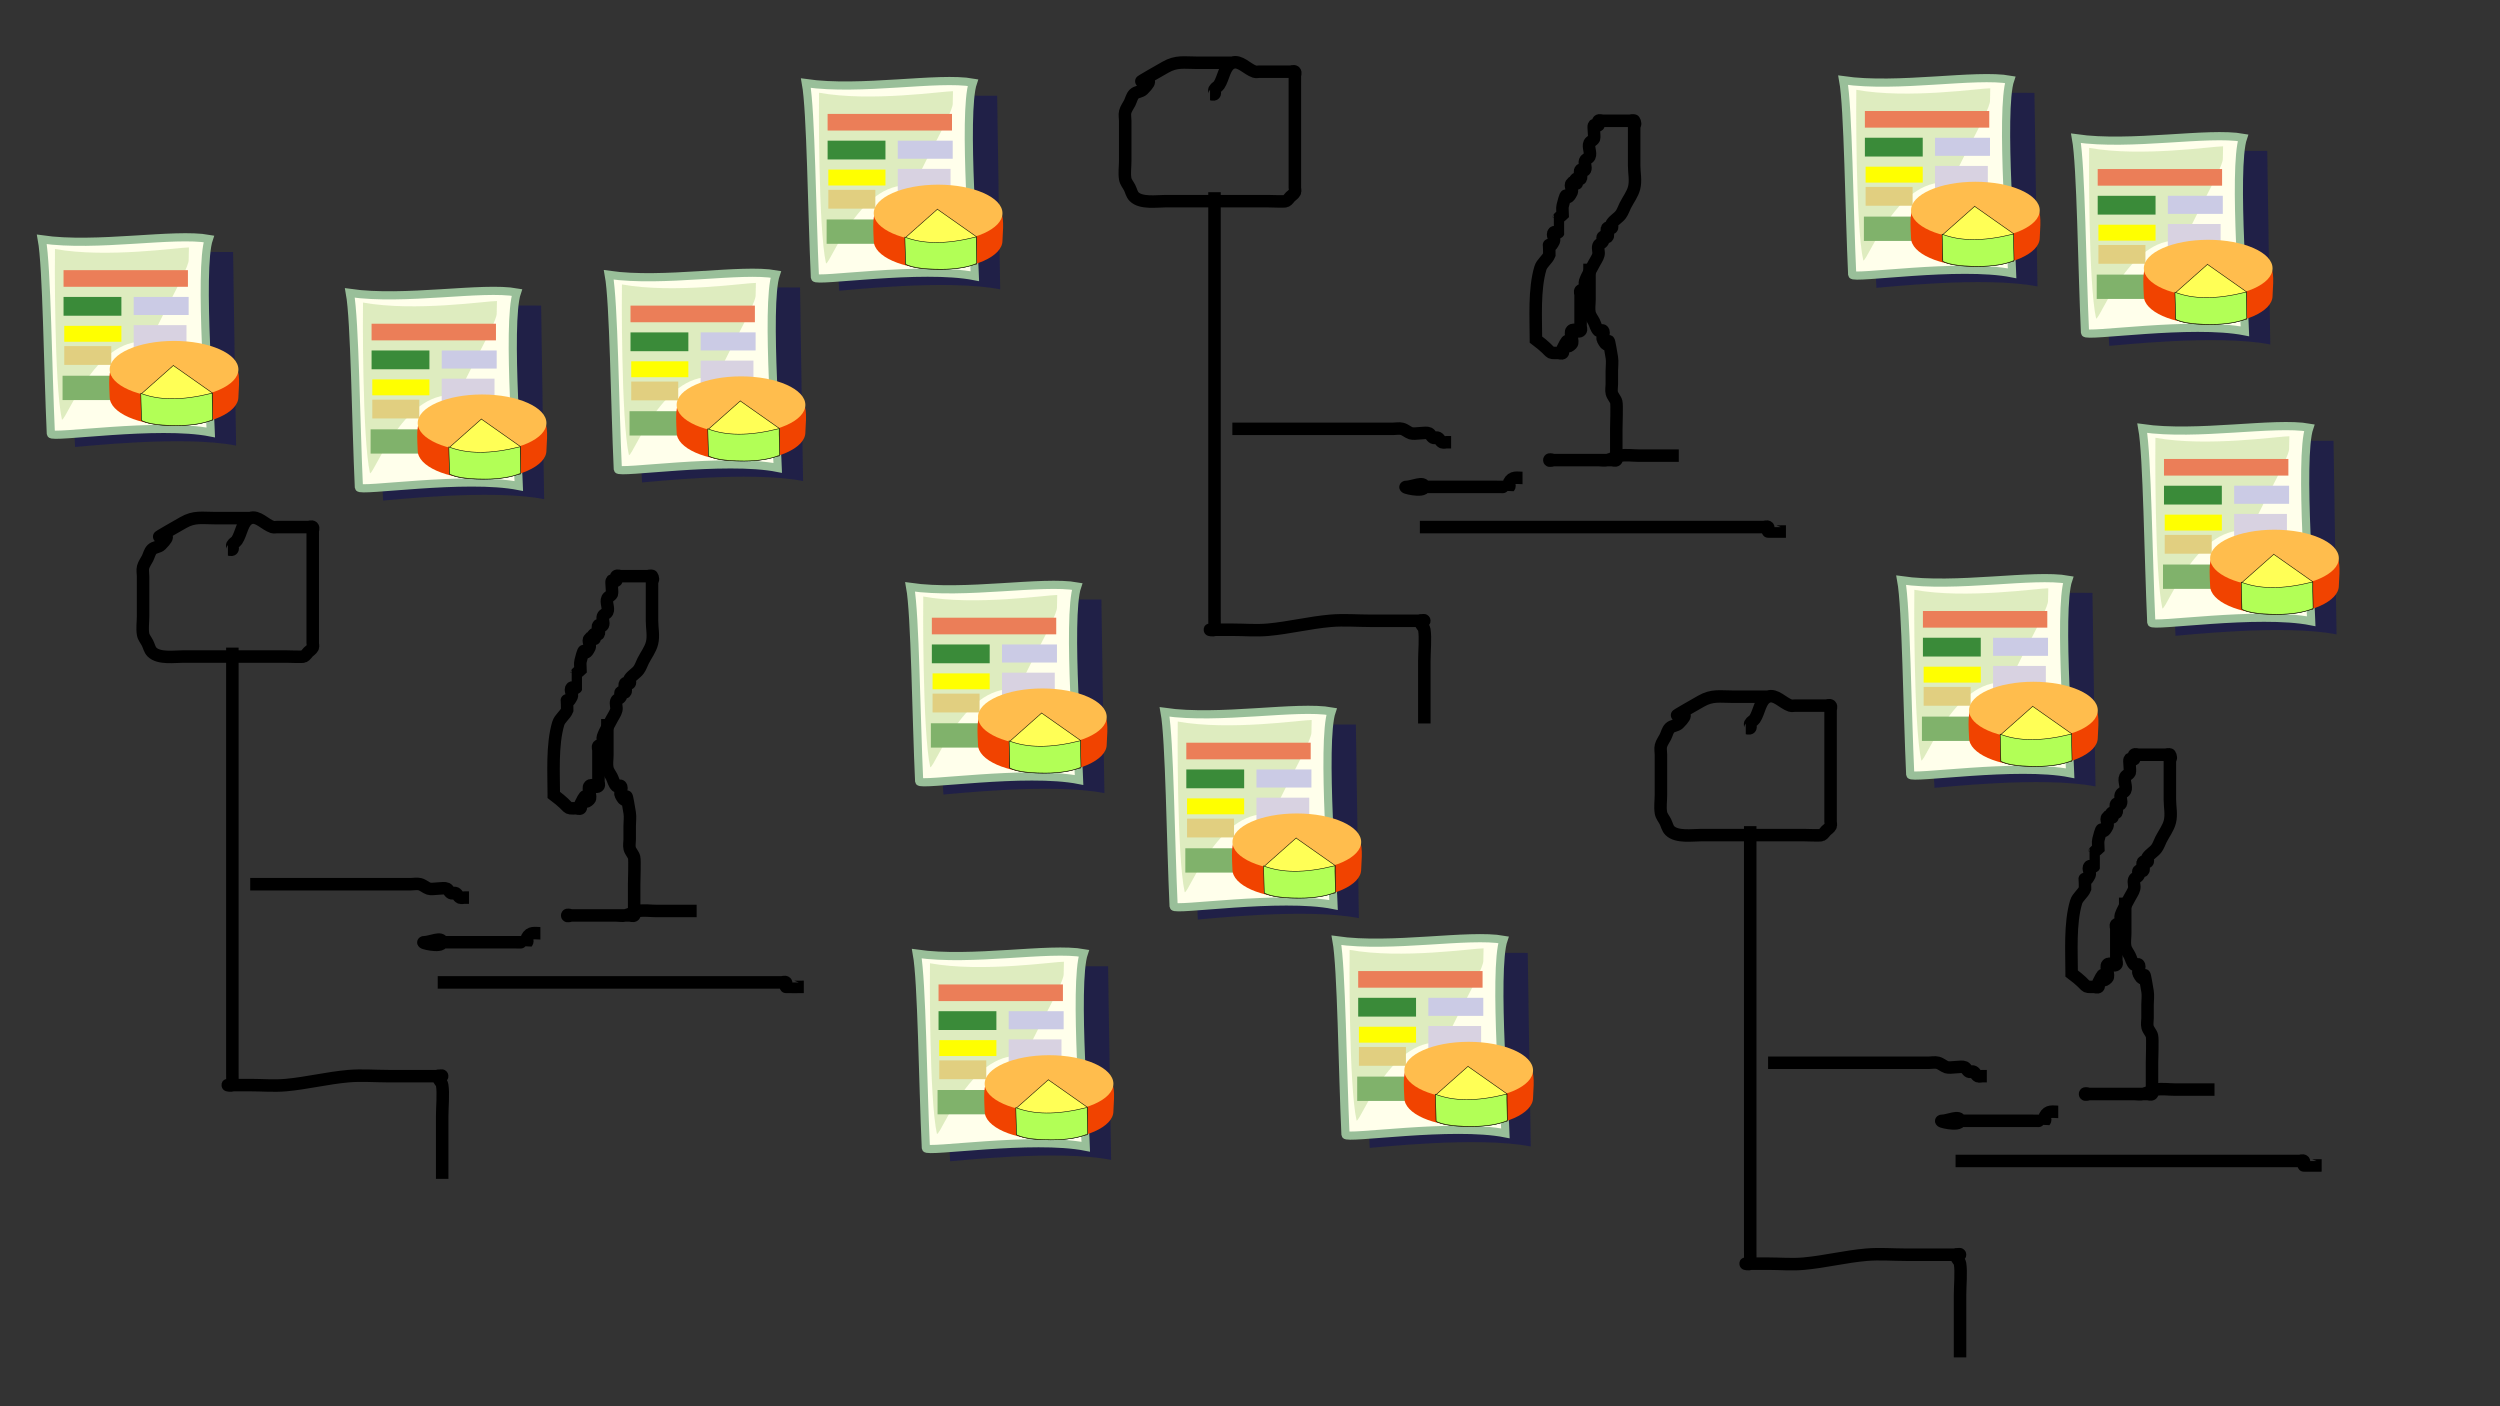 <?xml version="1.0" encoding="UTF-8" standalone="no"?>
<!-- Created with Inkscape (http://www.inkscape.org/) -->

<svg
   xmlns:dc="http://purl.org/dc/elements/1.1/"
   xmlns:cc="http://creativecommons.org/ns#"
   xmlns:rdf="http://www.w3.org/1999/02/22-rdf-syntax-ns#"
   xmlns:svg="http://www.w3.org/2000/svg"
   xmlns="http://www.w3.org/2000/svg"
   xmlns:xlink="http://www.w3.org/1999/xlink"
   xmlns:sodipodi="http://sodipodi.sourceforge.net/DTD/sodipodi-0.dtd"
   xmlns:inkscape="http://www.inkscape.org/namespaces/inkscape"
   width="1600"
   height="900"
   id="svg2"
   version="1.1"
   inkscape:version="0.48.5 r10040"
   sodipodi:docname="024.svg">
  <rect width="100%" height="100%" fill="#333333" stroke="none"/>
  <defs
     id="defs4" />
  <sodipodi:namedview
     id="base"
     pagecolor="#ffffff"
     bordercolor="#666666"
     borderopacity="1.0"
     inkscape:pageopacity="0.0"
     inkscape:pageshadow="2"
     inkscape:zoom="0.35"
     inkscape:cx="481.47341"
     inkscape:cy="520"
     inkscape:document-units="px"
     inkscape:current-layer="layer1"
     showgrid="false"
     width="1600px"
     inkscape:window-width="1366"
     inkscape:window-height="721"
     inkscape:window-x="0"
     inkscape:window-y="1"
     inkscape:window-maximized="1" />
  <g
     inkscape:label="Layer 1"
     inkscape:groupmode="layer"
     id="layer1"
     transform="translate(0,-152.362)">
    <g
       id="g3450"
       transform="matrix(0.329,0,0,0.329,271.623,263.945)"
       inkscape:tile-cx="345.71428"
       inkscape:tile-cy="251.85902"
       inkscape:tile-w="126.14562"
       inkscape:tile-h="134.12118"
       inkscape:tile-x0="283.94774"
       inkscape:tile-y0="186.10471">
      <path
         d="m -80.329,634.583 -19.5,-380.31 326.88,1.021 c -0.02,20.061 5.69,359.95 5.89,376.59 -103.06,-20.5 -303.92,2.56 -313.27,2.7 z"
         id="path623"
         inkscape:connector-curvature="0"
         style="fill:#040565;fill-opacity:0.398;fill-rule:evenodd" />
      <path
         d="m -127.467,609.043 c -5.846,-126.11 -7.764,-324.9 -17.538,-378.34 106.34,15.401 257.76,-13.086 324.92,-0.943 -20.03,58.673 3.73,359.95 3.93,376.58 -103.07,-20.49 -310.88,12.04 -311.31,2.7 z"
         id="path583"
         inkscape:connector-curvature="0"
         style="fill:#ffffeb;fill-rule:evenodd;stroke:#99bf99;stroke-width:15.892" />
      <path
         d="m -105.861,581.553 c -15.266,-68.12 -14.048,-323.15 -13.579,-332.15 100.66,18.276 242.64,-3.342 260.57,-2.983 l -0.51,24.588 c -0.01,20.06 -73.65,143.7 -73.45,160.34 -103.07,-20.5 -163.69,150.06 -173.03,150.2 z"
         id="path622"
         inkscape:connector-curvature="0"
         style="fill:#b2d385;fill-opacity:0.433;fill-rule:evenodd" />
      <path
         d="m -102.775,342.643 v 36.57 H 9.765 v -36.57 H -102.775 z"
         id="path627"
         inkscape:connector-curvature="0"
         style="fill:#3a8b39;fill-rule:evenodd" />
      <path
         d="m -101.368,398.913 v 30.95 H 9.762 v -30.95 H -101.368 z"
         id="path633"
         inkscape:connector-curvature="0"
         style="fill:#ffff00;fill-rule:evenodd" />
      <path
         d="m -101.368,438.303 v 36.57 h 91.439 v -36.57 H -101.368 z"
         id="path626"
         inkscape:connector-curvature="0"
         style="fill:#e1cf80;fill-rule:evenodd" />
      <path
         d="m 33.681,342.643 v 35.17 H 140.591 v -35.17 H 33.681 z"
         id="path628"
         inkscape:connector-curvature="0"
         style="fill:#cbcbe5;fill-rule:evenodd" />
      <path
         d="m 33.681,397.503 v 66.12 H 136.371 v -66.12 H 33.681 z"
         id="path625"
         inkscape:connector-curvature="0"
         style="fill:#d8d2e1;fill-rule:evenodd" />
      <path
         d="m -102.775,290.59 v 32.353 h 241.97 v -32.353 h -241.97 z"
         id="path632"
         inkscape:connector-curvature="0"
         style="fill:#eb7e58;fill-rule:evenodd" />
      <path
         d="m 134.841,543.283 v -47.31 h -239.53 l -0.004,47.31 h 239.53 z"
         id="path636"
         inkscape:connector-curvature="0"
         style="fill:#80b26b;fill-rule:evenodd" />
      <path
         d="m 237.371,537.243 c 0,30.69 -56.05,55.57 -125.2,55.57 -69.15,0 -125.2,-24.88 -125.2,-55.57 -4.22,-84.15 -0.22,-64.01 125.2,-55.57 131.04,-16.88 129.42,-18.73 125.2,55.57 z"
         id="path630"
         inkscape:connector-curvature="0"
         style="fill:#f14300;fill-rule:evenodd" />
      <path
         d="m 237.371,483.783 c 0,30.69 -56.05,55.57 -125.2,55.57 -69.15,0 -125.2,-24.88 -125.2,-55.57 0,-30.69 56.05,-55.56 125.2,-55.56 69.15,0 125.2,24.87 125.2,55.56 z"
         id="path631"
         inkscape:connector-curvature="0"
         style="fill:#ffbd4d;fill-rule:evenodd" />
      <path
         d="m 110.761,476.053 75.97,53.45 v 53.46 c -12.66,1.41 -19.71,9.8 -73.15,9.85 -43.69,0.03 -56.27,-5.63 -64.71,-9.85 v -52.05 l 61.89,-54.86 z"
         id="path635"
         inkscape:connector-curvature="0"
         style="fill:#ffff56;fill-rule:evenodd;stroke:#000000" />
      <path
         d="m 47.471,530.243 c 34.63,13.28 78.57,14.82 138.96,-0.36 -0.34,12.72 0.94,35.49 0.9,51.55 -16,7.25 -42.06,11.35 -68.78,11.38 -43.68,0.03 -61.24,-5.63 -69.68,-9.85 l -1.4,-52.72 z"
         id="path637"
         inkscape:connector-curvature="0"
         style="fill:#b2ff56;fill-rule:evenodd;stroke:#000000" />
    </g>
    <use
       x="0"
       y="0"
       inkscape:tiled-clone-of="#g3450"
       xlink:href="#g3450"
       id="use3485"
       transform="translate(-197.143,-34.286)"
       width="1600"
       height="900" />
    <use
       x="0"
       y="0"
       inkscape:tiled-clone-of="#g3450"
       xlink:href="#g3450"
       transform="translate(165.714,-11.593)"
       id="use3487"
       width="1600"
       height="900" />
    <use
       x="0"
       y="0"
       inkscape:tiled-clone-of="#g3450"
       xlink:href="#g3450"
       transform="translate(291.86,-134.286)"
       id="use3489"
       width="1600"
       height="900" />
    <g
       id="g4616">
      <path
         inkscape:connector-curvature="0"
         id="path3541"
         d="m 160.139,483.96 c -7.619,0 -15.238,0 -22.857,0 -8.018,0 -12.892,-1.205 -20,2.857 -33.679,19.245 -0.11,0.11 -14.286,14.286 -1.506,1.506 -4.208,1.351 -5.714,2.857 -1.506,1.506 -1.905,3.81 -2.857,5.714 -0.952,1.905 -2.341,3.648 -2.857,5.714 -0.462,1.848 0,3.81 0,5.714 0,2.857 0,5.714 0,8.571 0,5.714 0,11.429 0,17.143 0,3.81 -0.626,7.671 0,11.429 0.35,2.101 1.905,3.81 2.857,5.714 0.952,1.905 1.351,4.208 2.857,5.714 4.424,4.424 14.527,2.857 20,2.857 13.333,0 26.667,0 40,0 8.571,0 17.143,0 25.714,0 1.494,0 10.677,0.376 11.429,0 1.205,-0.602 1.905,-1.905 2.857,-2.857 0.952,-0.952 2.255,-1.652 2.857,-2.857 0.426,-0.852 0,-1.905 0,-2.857 0,-0.952 0,-1.905 0,-2.857 0,-4.762 0,-9.524 0,-14.286 0,-14.286 0,-28.571 0,-42.857 0,-3.81 0,-7.619 0,-11.429 0,-0.952 0.673,-2.184 0,-2.857 -0.673,-0.673 -1.905,0 -2.857,0 -6.667,0 -13.333,0 -20,0 -0.952,0 -1.954,0.301 -2.857,0 -4.866,-1.622 -9.484,-7.515 -14.286,-5.714 -5.2,1.95 -5.491,9.665 -8.571,14.286 -0.747,1.121 -2.255,1.652 -2.857,2.857 -0.426,0.852 0.673,2.184 0,2.857 -0.673,0.673 -1.905,0 -2.857,0"
         style="fill:none;stroke:#000000;stroke-width:8;stroke-linecap:butt;stroke-linejoin:miter;stroke-miterlimit:4;stroke-opacity:1;stroke-dasharray:none" />
      <path
         inkscape:connector-curvature="0"
         id="path3549"
         d="m 148.711,566.817 c 0,47.619 0,95.238 0,142.857 0,29.524 0,59.048 0,88.571 0,13.333 0,26.667 0,40 0,0.693 0.092,8.48 0,8.572 -0.673,0.673 -3.81,0 -2.857,0 4.762,0 9.524,0 14.286,0 7.619,0 15.269,0.69 22.857,0 13.413,-1.219 26.582,-4.548 40,-5.714 8.539,-0.743 17.143,0 25.714,0 5.714,0 11.429,0 17.143,0 3.81,0 7.619,0 11.429,0 0.952,0 1.905,0 2.857,0 0.952,0 2.857,-0.952 2.857,0 0,0.952 -2.857,-0.952 -2.857,0 0,2.13 2.507,3.614 2.857,5.714 0.86,5.161 0,14.118 0,20 0,13.333 0,26.667 0,40"
         style="fill:none;stroke:#000000;stroke-width:8;stroke-linecap:butt;stroke-linejoin:miter;stroke-miterlimit:4;stroke-opacity:1;stroke-dasharray:none" />
      <path
         inkscape:connector-curvature="0"
         id="path3551"
         d="m 160.139,718.246 c 24.762,0 49.524,0 74.286,0 6.667,0 13.333,0 20,0 2.857,0 5.714,0 8.571,0 1.905,0 3.866,-0.462 5.714,0 2.066,0.516 3.694,2.184 5.714,2.857 2.3,0.767 9.603,-0.913 11.429,0 1.205,0.602 1.652,2.255 2.857,2.857 0.852,0.426 2.005,-0.426 2.857,0 1.205,0.602 1.652,2.255 2.857,2.857 0.852,0.426 1.905,0 2.857,0 0.952,0 1.905,0 2.857,0"
         style="fill:none;stroke:#000000;stroke-width:8;stroke-linecap:butt;stroke-linejoin:miter;stroke-miterlimit:4;stroke-opacity:1;stroke-dasharray:none" />
      <path
         inkscape:connector-curvature="0"
         id="path3553"
         d="m 271.568,755.389 c 3.81,0 11.429,-3.809 11.429,0 0,3.809 -15.238,0 -11.429,0 19.048,0 38.095,0 57.143,0 0.693,0 8.48,0.092 8.571,0 0.673,-0.673 -0.426,-2.005 0,-2.857 1.983,-3.966 5.084,-2.857 8.571,-2.857"
         style="fill:none;stroke:#000000;stroke-width:8;stroke-linecap:butt;stroke-linejoin:miter;stroke-miterlimit:4;stroke-opacity:1;stroke-dasharray:none" />
      <path
         inkscape:connector-curvature="0"
         id="path3555"
         d="m 280.139,781.103 c 15.238,0 30.476,0 45.714,0 14.286,0 28.571,0 42.857,0 8.571,0 17.143,0 25.714,0 30.476,0 60.952,0 91.429,0 3.81,0 7.619,0 11.429,0 0.952,0 1.905,0 2.857,0 0.952,0 2.184,-0.673 2.857,0 0.673,0.673 -0.673,2.184 0,2.857 0.115,0.115 10.379,0 11.429,0"
         style="fill:none;stroke:#000000;stroke-width:8;stroke-linecap:butt;stroke-linejoin:miter;stroke-miterlimit:4;stroke-opacity:1;stroke-dasharray:none" />
      <path
         inkscape:connector-curvature="0"
         id="path3559"
         d="m 354.425,661.103 c 0,-13.457 -1.212,-32.15 2.857,-45.714 0.987,-3.289 4.439,-5.383 5.714,-8.571 0,-13.007 -1.347,-0.163 2.857,-8.571 0.852,-1.704 -1.347,-4.367 0,-5.714 0.673,-0.673 2.184,0.673 2.857,0 0.003,-0.003 -0.004,-8.558 0,-8.571 0.426,-1.278 1.905,-1.905 2.857,-2.857 0,-1.905 -0.462,-3.866 0,-5.714 3.449,-13.797 1.358,0.142 5.714,-8.571 0.852,-1.704 -1.347,-4.367 0,-5.714 7.619,0 -0.952,0.952 2.857,-2.857 0.673,-0.673 2.184,0.673 2.857,0 1.347,-1.347 -1.347,-4.367 0,-5.714 0.673,-0.673 2.431,0.852 2.857,0 0.852,-1.704 -0.602,-3.907 0,-5.714 0.426,-1.278 2.255,-1.652 2.857,-2.857 1.143,-2.286 -1.143,-6.286 0,-8.571 0.602,-1.205 2.255,-1.652 2.857,-2.857 0.566,-1.133 -0.584,-7.987 0,-8.571 0.673,-0.673 2.184,0.673 2.857,0 0.673,-0.673 -0.673,-2.184 0,-2.857 0.673,-0.673 1.905,0 2.857,0 4.762,0 9.524,0 14.286,0 0.952,0 1.905,0 2.857,0 0.952,0 2.184,-0.673 2.857,0 0.673,0.673 0.952,2.857 0,2.857 -0.952,0 0,-3.81 0,-2.857 0,9.524 0,19.048 0,28.571 0,4.762 1.155,9.666 0,14.286 -1.033,4.132 -3.81,7.619 -5.714,11.429 -0.952,1.905 -1.579,4.011 -2.857,5.714 -1.616,2.155 -4.22,3.473 -5.714,5.714 -0.528,0.792 0.673,2.184 0,2.857 -0.673,0.673 -2.184,-0.673 -2.857,0 -1.347,1.347 1.347,4.367 0,5.714 -0.673,0.673 -2.184,-0.673 -2.857,0 -0.673,0.673 0.426,2.005 0,2.857 -0.602,1.205 -2.431,1.579 -2.857,2.857 -0.602,1.807 0.462,3.866 0,5.714 -0.516,2.066 -1.905,3.81 -2.857,5.714 -1.905,3.81 -4.367,7.388 -5.714,11.429 -0.602,1.807 1.347,4.367 0,5.714 -0.673,0.673 -2.184,-0.673 -2.857,0 -0.673,0.673 0,1.905 0,2.857 0,5.714 0,11.429 0,17.143 0,0.952 0,1.905 0,2.857 0,0.952 0.673,2.184 0,2.857 -1.882,1.882 -3.832,-1.882 -5.714,0 -1.429,1.429 1.429,7.143 0,8.571 -5.912,5.912 0.231,-9.034 -5.714,2.857 -0.426,0.852 0.673,2.184 0,2.857 -0.673,0.673 -1.905,0 -2.857,0 -7.619,0 -2.095,0.571 -14.286,-8.571 z"
         style="fill:none;stroke:#000000;stroke-width:8;stroke-linecap:butt;stroke-linejoin:miter;stroke-miterlimit:4;stroke-opacity:1;stroke-dasharray:none" />
      <path
         inkscape:connector-curvature="0"
         id="path3561"
         d="m 388.711,612.531 c 0,7.619 0,15.238 0,22.857 0,2.857 -0.56,5.77 0,8.571 0.418,2.088 1.905,3.81 2.857,5.714 0.952,1.905 1.351,4.208 2.857,5.714 0.673,0.673 2.184,-0.673 2.857,0 1.347,1.347 -0.852,4.011 0,5.714 5.132,10.264 2.106,-10.222 5.714,11.429 0.47,2.818 0,5.714 0,8.571 0,2.857 0,5.714 0,8.571 0,1.905 -0.462,3.866 0,5.714 0.516,2.066 2.341,3.648 2.857,5.714 0.474,1.896 0,14.719 0,17.143 0,5.714 0,11.429 0,17.143 0,0.952 0.673,2.184 0,2.857 -0.673,0.673 -1.905,0 -2.857,0 -1.905,0 -3.81,0 -5.714,0 -6.667,0 -13.333,0 -20,0 -3.81,0 -7.619,0 -11.429,0 -0.952,0 -2.857,0.952 -2.857,0 0,-0.952 1.905,0 2.857,0 1.905,0 3.81,0 5.714,0 7.619,0 15.238,0 22.857,0 1.905,0 3.866,0.462 5.714,0 2.922,-0.73 5.618,-2.267 8.571,-2.857 3.218,-0.644 7.99,0 11.429,0 8.571,0 17.143,0 25.714,0"
         style="fill:none;stroke:#000000;stroke-width:8;stroke-linecap:butt;stroke-linejoin:miter;stroke-miterlimit:4;stroke-opacity:1;stroke-dasharray:none" />
    </g>
    <use
       x="0"
       y="0"
       xlink:href="#g3450"
       id="use4460"
       transform="translate(631.429,414.286)"
       width="1600"
       height="900" />
    <use
       x="0"
       y="0"
       xlink:href="#g3450"
       id="use4462"
       transform="translate(362.857,422.857)"
       width="1600"
       height="900" />
    <use
       x="0"
       y="0"
       inkscape:tiled-clone-of="#g3450"
       xlink:href="#g3450"
       transform="translate(1147.143,86.548)"
       id="use3487-4"
       width="1600"
       height="900" />
    <use
       x="0"
       y="0"
       inkscape:tiled-clone-of="#g3450"
       xlink:href="#g3450"
       transform="translate(1104.717,-99.002)"
       id="use3489-4"
       width="1600"
       height="900" />
    <use
       x="0"
       y="0"
       xlink:href="#g3450"
       id="use4460-7"
       transform="translate(955.714,-136.145)"
       width="1600"
       height="900" />
    <use
       x="0"
       y="0"
       xlink:href="#g3450"
       id="use4462-4"
       transform="translate(992.857,183.855)"
       width="1600"
       height="900" />
    <use
       x="0"
       y="0"
       xlink:href="#g4616"
       id="use4625"
       transform="translate(971.429,114.286)"
       width="1600"
       height="900" />
    <use
       x="0"
       y="0"
       xlink:href="#g4616"
       id="use4627"
       transform="translate(628.571,-291.429)"
       width="1600"
       height="900" />
    <use
       x="0"
       y="0"
       xlink:href="#g3450"
       id="use4460-5"
       transform="translate(521.429,268.141)"
       width="1600"
       height="900" />
    <use
       x="0"
       y="0"
       xlink:href="#g3450"
       id="use4462-9"
       transform="translate(358.571,188.141)"
       width="1600"
       height="900" />
  </g>
</svg>

